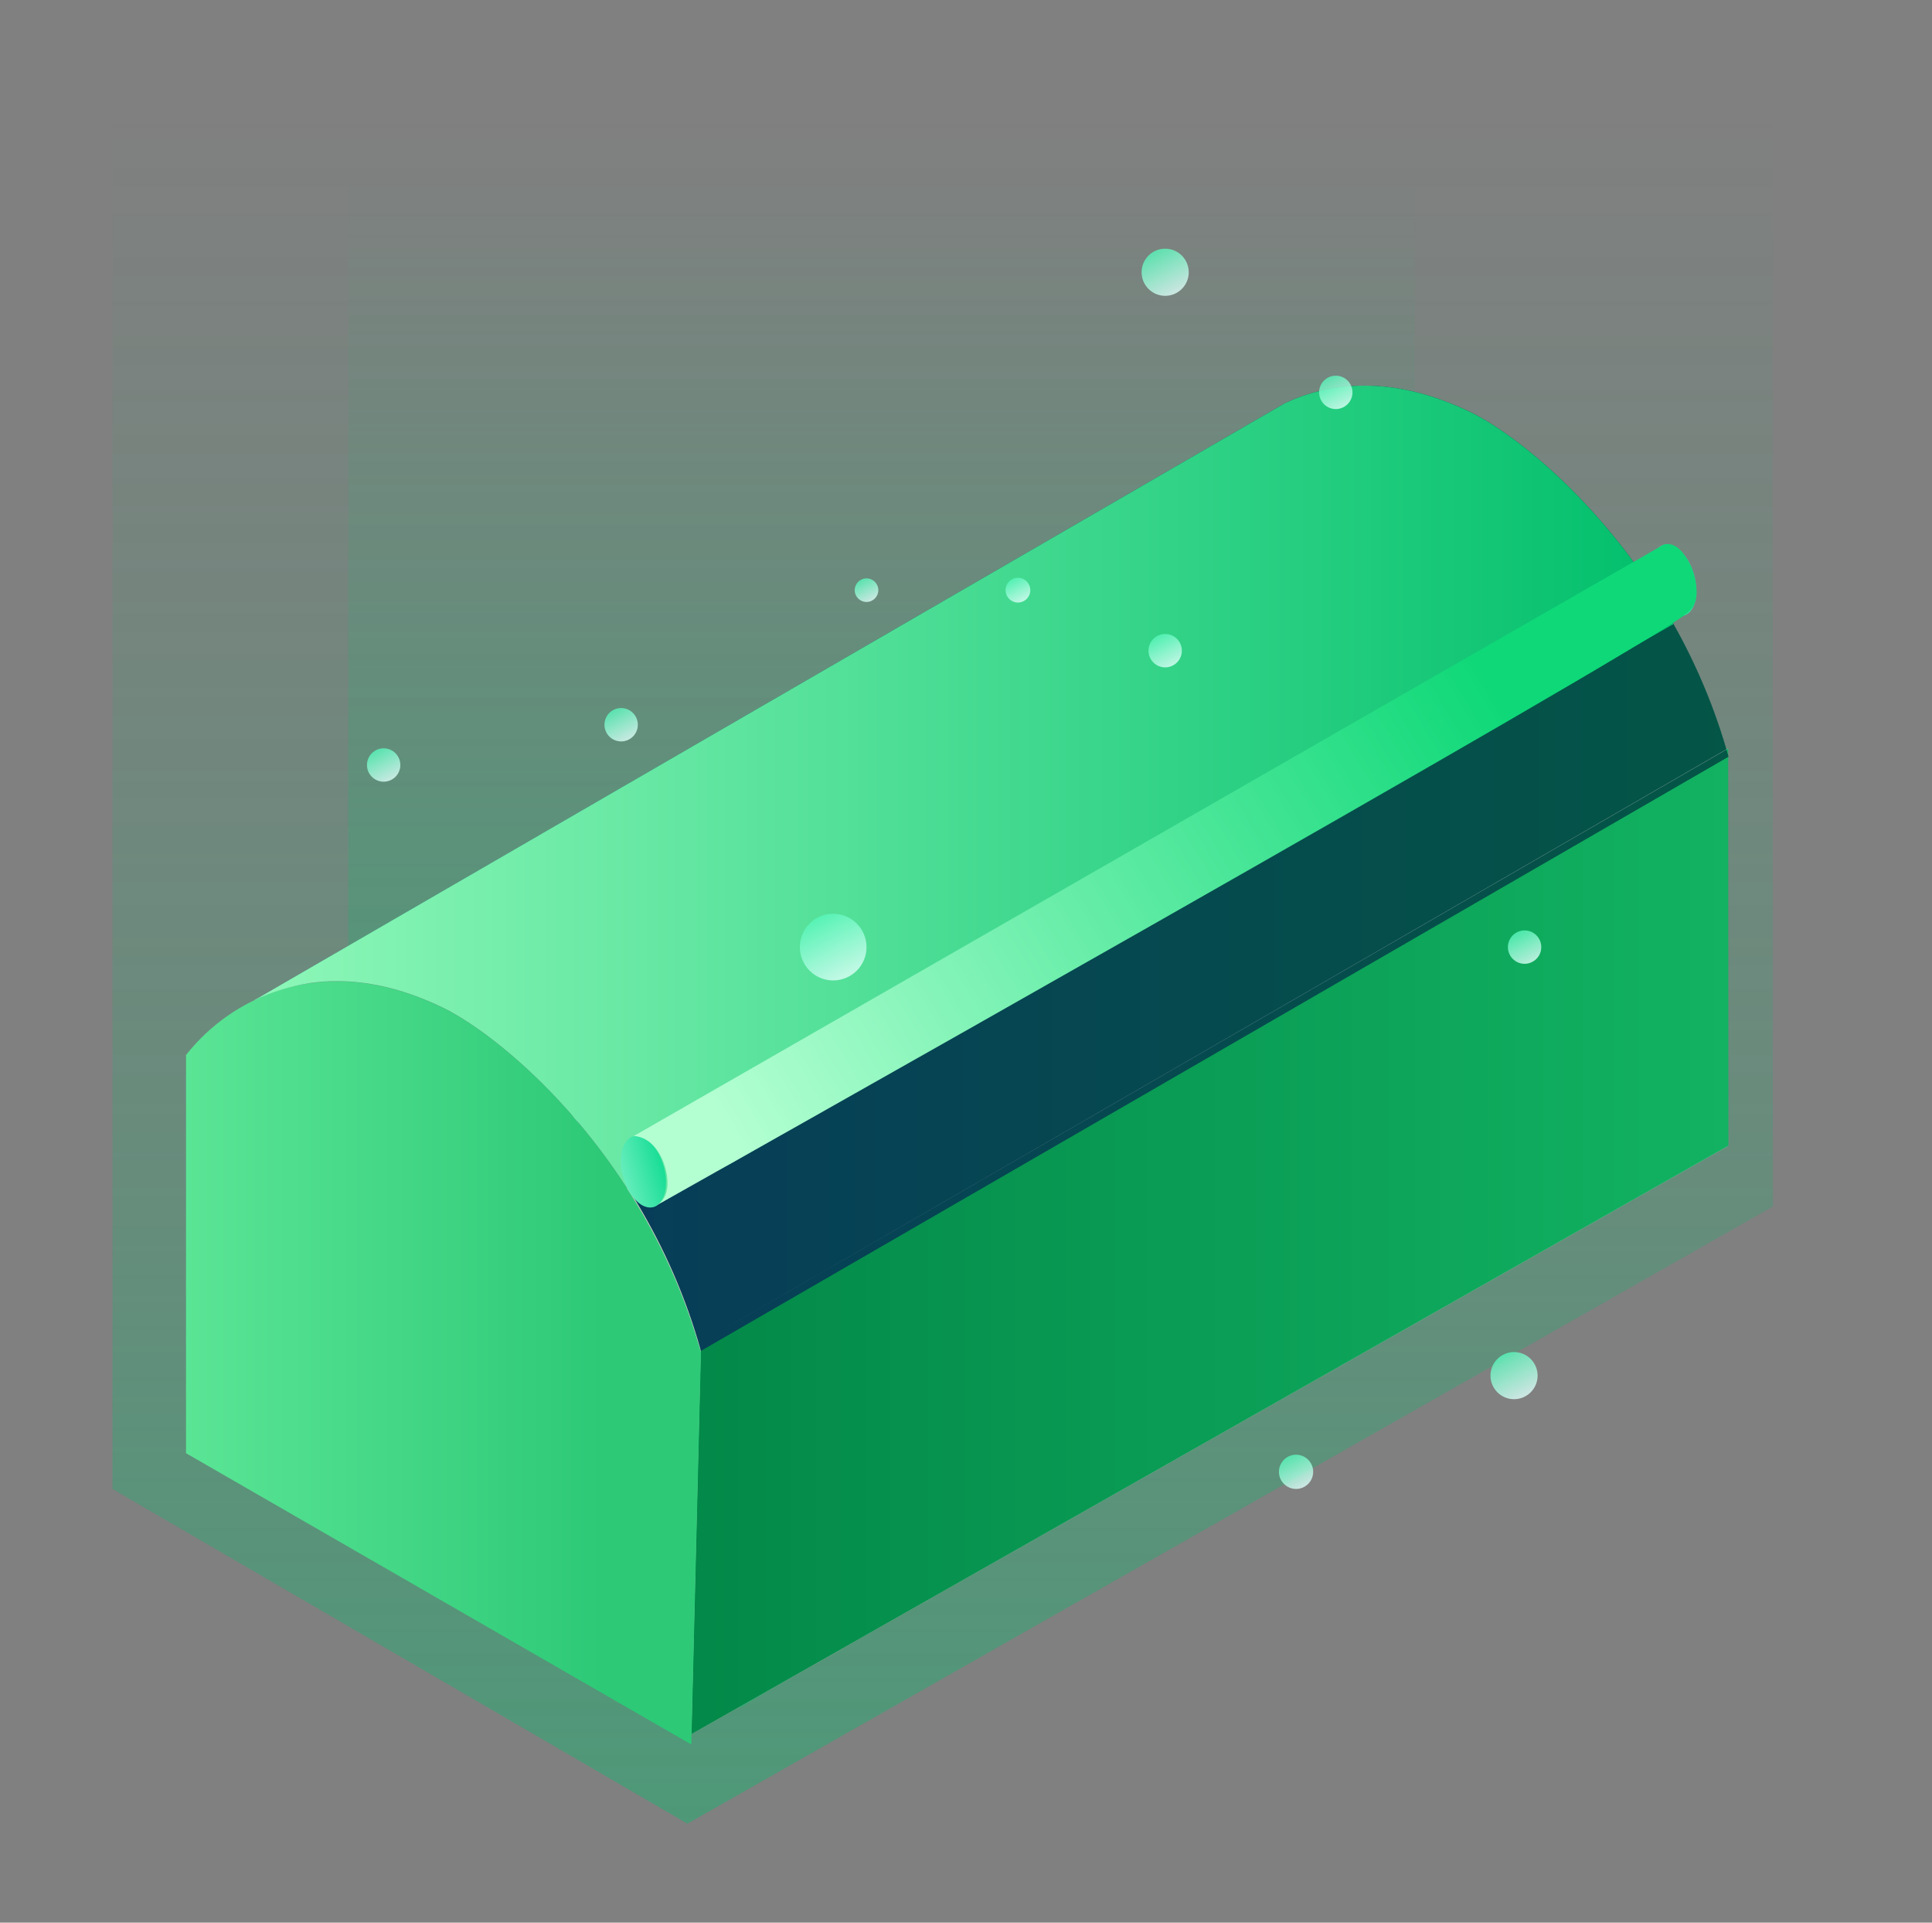 <?xml version="1.0" encoding="UTF-8"?>
<svg width="201px" height="200px" viewBox="0 0 201 200" version="1.1" xmlns="http://www.w3.org/2000/svg" xmlns:xlink="http://www.w3.org/1999/xlink">
    <rect x="0" y="0" width="201" height="200" fill="#808080" stroke="none"/>
    <!-- Generator: Sketch 54.1 (76490) - https://sketchapp.com -->
    <title>资源 181</title>
    <desc>Created with Sketch.</desc>
    <defs>
        <linearGradient x1="50%" y1="102.336%" x2="50%" y2="2.883%" id="linearGradient-1">
            <stop stop-color="#01BF6C" offset="0%"></stop>
            <stop stop-color="#01BF6C" stop-opacity="0.92" offset="6%"></stop>
            <stop stop-color="#01BF6C" stop-opacity="0.5" offset="37%"></stop>
            <stop stop-color="#01BF6C" stop-opacity="0.23" offset="70%"></stop>
            <stop stop-color="#01BF6C" stop-opacity="0" offset="100%"></stop>
        </linearGradient>
        <linearGradient x1="49.998%" y1="102.336%" x2="49.998%" y2="2.884%" id="linearGradient-2">
            <stop stop-color="#01BF6C" offset="0%"></stop>
            <stop stop-color="#01BF6C" stop-opacity="0.92" offset="6%"></stop>
            <stop stop-color="#01BF6C" stop-opacity="0.5" offset="37%"></stop>
            <stop stop-color="#01BF6C" stop-opacity="0.23" offset="70%"></stop>
            <stop stop-color="#01BF6C" stop-opacity="0" offset="100%"></stop>
        </linearGradient>
        <linearGradient x1="0%" y1="50%" x2="100%" y2="50%" id="linearGradient-3">
            <stop stop-color="#038949" offset="1%"></stop>
            <stop stop-color="#12B262" offset="100%"></stop>
        </linearGradient>
        <linearGradient x1="-0.017%" y1="49.985%" x2="100%" y2="49.985%" id="linearGradient-4">
            <stop stop-color="#5AE595" offset="0%"></stop>
            <stop stop-color="#2DC977" offset="81%"></stop>
        </linearGradient>
        <linearGradient x1="0.009%" y1="49.995%" x2="99.997%" y2="49.995%" id="linearGradient-5">
            <stop stop-color="#08355E" offset="2%"></stop>
            <stop stop-color="#045646" offset="100%"></stop>
        </linearGradient>
        <linearGradient x1="100%" y1="50%" x2="-0.05%" y2="50%" id="linearGradient-6">
            <stop stop-color="#23E8A1" offset="1%"></stop>
            <stop stop-color="#C2F9F5" offset="100%"></stop>
        </linearGradient>
        <linearGradient x1="100%" y1="50.002%" x2="0%" y2="50.002%" id="linearGradient-7">
            <stop stop-color="#01BF6C" offset="0%"></stop>
            <stop stop-color="#8DF7B8" offset="100%"></stop>
        </linearGradient>
        <linearGradient x1="100%" y1="50%" x2="-2.35864809e-12%" y2="50%" id="linearGradient-8">
            <stop stop-color="#17DD95" offset="0%"></stop>
            <stop stop-color="#64EDBC" offset="98%"></stop>
        </linearGradient>
        <linearGradient x1="100%" y1="50%" x2="0%" y2="50%" id="linearGradient-9">
            <stop stop-color="#17DD95" offset="0%"></stop>
            <stop stop-color="#64EDBC" offset="98%"></stop>
        </linearGradient>
        <linearGradient x1="86.247%" y1="35.995%" x2="0.955%" y2="68.523%" id="linearGradient-10">
            <stop stop-color="#0FD878" offset="0%"></stop>
            <stop stop-color="#B3FFD2" offset="100%"></stop>
        </linearGradient>
        <linearGradient x1="23.368%" y1="-1.044%" x2="71.54%" y2="91.384%" id="linearGradient-11">
            <stop stop-color="#4FF7B7" offset="1%"></stop>
            <stop stop-color="#DCFFF8" offset="100%"></stop>
        </linearGradient>
        <linearGradient x1="23.239%" y1="-1.232%" x2="71.655%" y2="91.197%" id="linearGradient-12">
            <stop stop-color="#4FF7B7" offset="1%"></stop>
            <stop stop-color="#DCFFF8" offset="100%"></stop>
        </linearGradient>
        <linearGradient x1="23.432%" y1="-1.107%" x2="71.587%" y2="91.144%" id="linearGradient-13">
            <stop stop-color="#4FF7B7" offset="1%"></stop>
            <stop stop-color="#DCFFF8" offset="100%"></stop>
        </linearGradient>
        <linearGradient x1="23.368%" y1="-1.044%" x2="71.54%" y2="91.253%" id="linearGradient-14">
            <stop stop-color="#4FF7B7" offset="1%"></stop>
            <stop stop-color="#DCFFF8" offset="100%"></stop>
        </linearGradient>
        <linearGradient x1="23.333%" y1="-1.111%" x2="71.634%" y2="91.307%" id="linearGradient-15">
            <stop stop-color="#4FF7B7" offset="1%"></stop>
            <stop stop-color="#DCFFF8" offset="100%"></stop>
        </linearGradient>
        <linearGradient x1="23.198%" y1="-1.109%" x2="71.534%" y2="91.312%" id="linearGradient-16">
            <stop stop-color="#4FF7B7" offset="1%"></stop>
            <stop stop-color="#DCFFF8" offset="100%"></stop>
        </linearGradient>
        <linearGradient x1="23.368%" y1="-1.044%" x2="71.671%" y2="91.253%" id="linearGradient-17">
            <stop stop-color="#4FF7B7" offset="1%"></stop>
            <stop stop-color="#DCFFF8" offset="100%"></stop>
        </linearGradient>
        <linearGradient x1="23.282%" y1="-1.018%" x2="71.628%" y2="91.349%" id="linearGradient-18">
            <stop stop-color="#4FF7B7" offset="1%"></stop>
            <stop stop-color="#DCFFF8" offset="100%"></stop>
        </linearGradient>
        <linearGradient x1="23.29%" y1="-1.109%" x2="71.627%" y2="91.312%" id="linearGradient-19">
            <stop stop-color="#4FF7B7" offset="1%"></stop>
            <stop stop-color="#DCFFF8" offset="100%"></stop>
        </linearGradient>
        <linearGradient x1="23.238%" y1="-1.044%" x2="71.54%" y2="91.253%" id="linearGradient-20">
            <stop stop-color="#4FF7B7" offset="1%"></stop>
            <stop stop-color="#DCFFF8" offset="100%"></stop>
        </linearGradient>
    </defs>
    <g id="组件" stroke="none" stroke-width="1" fill="none" fill-rule="evenodd">
        <g id="单个设备控制/天窗">
            <g id="编组-2" transform="translate(5, 5)">
                <rect id="矩形" x="1.31450406e-13" y="1.024" width="183.524" height="183.524"></rect>
                <polyline id="路径" fill="url(#linearGradient-1)" fill-rule="nonzero" opacity="0.4" points="6.698 149.888 66.519 184.702 179.445 120.512 179.445 -1.77635684e-14 6.698 -1.77635684e-14"></polyline>
                <polyline id="路径" fill="url(#linearGradient-2)" fill-rule="nonzero" opacity="0.5" points="31.234 147.663 72.044 172.611 142.197 130.6 142.197 6.354 31.234 6.354"></polyline>
                <path d="M174.818,114.181 L66.923,175.398 L14.353,145.098 L50.213,124.396 L57.238,120.317 L60.732,118.301 C63.698,123.037 66.014,128.151 67.616,133.505 C67.725,133.868 67.834,134.239 67.933,134.607 L139.034,93.502 L139.034,93.502 L174.818,114.181 Z" id="路径" fill="#C5CABF" fill-rule="nonzero"></path>
                <polygon id="路径" fill="url(#linearGradient-3)" fill-rule="nonzero" points="174.818 114.181 66.923 175.398 67.924 134.625 139.025 93.52 174.795 72.841 174.795 72.864"></polygon>
                <path d="M67.924,135.681 L66.923,176.468 L14.353,146.167 L14.353,104.746 C16.314,102.258 18.832,100.265 21.703,98.927 L21.703,98.927 C23.435,98.11 25.278,97.555 27.173,97.282 C31.007,96.72 35.666,97.218 41.095,99.847 C45.369,101.918 53.975,108.589 60.714,119.384 C63.682,124.12 65.997,129.234 67.598,134.588 C67.716,134.942 67.824,135.314 67.924,135.681 Z" id="路径" fill="url(#linearGradient-4)" fill-rule="nonzero"></path>
                <path d="M98.36,80.187 L95.152,82.041 C96.162,81.326 97.236,80.705 98.36,80.187 Z" id="路径" fill="#C6C9C1" fill-rule="nonzero"></path>
                <path d="M174.795,73.739 L174.795,73.739 L139.025,94.418 L67.924,135.522 C67.824,135.15 67.716,134.783 67.607,134.421 C66.001,129.063 63.681,123.946 60.709,119.207 C53.97,108.412 45.364,101.741 41.091,99.675 C35.652,97.042 31.003,96.548 27.169,97.105 C25.26,97.434 23.41,98.045 21.681,98.918 L125.516,38.775 L128.729,36.921 C133.261,34.832 139.728,33.871 148.016,37.887 C154.139,40.86 169.162,53.263 174.836,73.734 L174.795,73.739 Z" id="路径" fill="url(#linearGradient-5)" fill-rule="nonzero"></path>
                <polygon id="路径" fill="#D2D3D1" fill-rule="nonzero" points="174.795 72.841 174.795 72.864 139.039 93.529 67.924 134.625 139.025 93.52"></polygon>
                <circle id="椭圆形" fill="url(#linearGradient-6)" fill-rule="nonzero" cx="58.307" cy="108.453" r="4.541"></circle>
                <path d="M71.069,116.008 L169.108,59.916 C162.201,47.648 152.603,40.116 148.012,37.887 C139.723,33.871 133.238,34.832 128.724,36.921 L125.511,38.775 L21.391,99.076 C23.227,98.203 25.176,97.593 27.182,97.264 C31.016,96.702 35.675,97.2 41.104,99.829 C45.378,101.9 53.984,108.571 60.723,119.366 C60.723,119.366 62.146,121.056 63.216,120.417 C66.796,118.296 68.577,117.299 71.069,116.008 Z" id="路径" fill="url(#linearGradient-7)" fill-rule="nonzero"></path>
                <ellipse id="椭圆形" fill="url(#linearGradient-8)" fill-rule="nonzero" transform="translate(61.94, 116.884) rotate(-16.07) translate(-61.94, -116.884) " cx="61.94" cy="116.884" rx="2.184" ry="3.825"></ellipse>
                <ellipse id="椭圆形" fill="url(#linearGradient-9)" fill-rule="nonzero" transform="translate(169.14, 55.355) rotate(-16.07) translate(-169.14, -55.355) " cx="169.14" cy="55.355" rx="2.184" ry="3.825"></ellipse>
                <path d="M60.95,113.166 L168.084,51.65 C168.084,51.65 168.99,51.297 169.896,52.307 C170.884,53.481 171.449,54.953 171.501,56.486 C171.574,57.348 171.224,58.193 170.563,58.752 C165.623,62.83 63.075,120.517 63.075,120.517 C63.74,120.213 64.217,119.607 64.358,118.89 C64.788,117.195 63.705,113.384 60.95,113.166 Z" id="路径" fill="url(#linearGradient-10)" fill-rule="nonzero"></path>
                <g id="编组" opacity="0.8" transform="translate(33.065, 20.715)" fill-rule="nonzero">
                    <circle id="椭圆形" fill="url(#linearGradient-11)" cx="83.156" cy="41.97" r="1.736"></circle>
                    <circle id="椭圆形" fill="url(#linearGradient-12)" cx="67.838" cy="35.675" r="1.287"></circle>
                    <circle id="椭圆形" fill="url(#linearGradient-11)" cx="26.557" cy="49.674" r="1.736"></circle>
                    <circle id="椭圆形" fill="url(#linearGradient-13)" cx="52.085" cy="35.675" r="1.228"></circle>
                    <circle id="椭圆形" fill="url(#linearGradient-14)" cx="1.849" cy="53.862" r="1.736"></circle>
                    <circle id="椭圆形" fill="url(#linearGradient-15)" cx="48.618" cy="72.805" r="3.467"></circle>
                    <circle id="椭圆形" fill="url(#linearGradient-16)" cx="119.452" cy="117.381" r="2.452"></circle>
                    <circle id="椭圆形" fill="url(#linearGradient-17)" cx="120.549" cy="72.805" r="1.736"></circle>
                    <circle id="椭圆形" fill="url(#linearGradient-18)" cx="96.774" cy="127.387" r="1.781"></circle>
                    <circle id="椭圆形" fill="url(#linearGradient-19)" cx="83.156" cy="2.606" r="2.452"></circle>
                    <circle id="椭圆形" fill="url(#linearGradient-20)" cx="100.907" cy="15.1" r="1.736"></circle>
                </g>
            </g>
        </g>
    </g>
</svg>